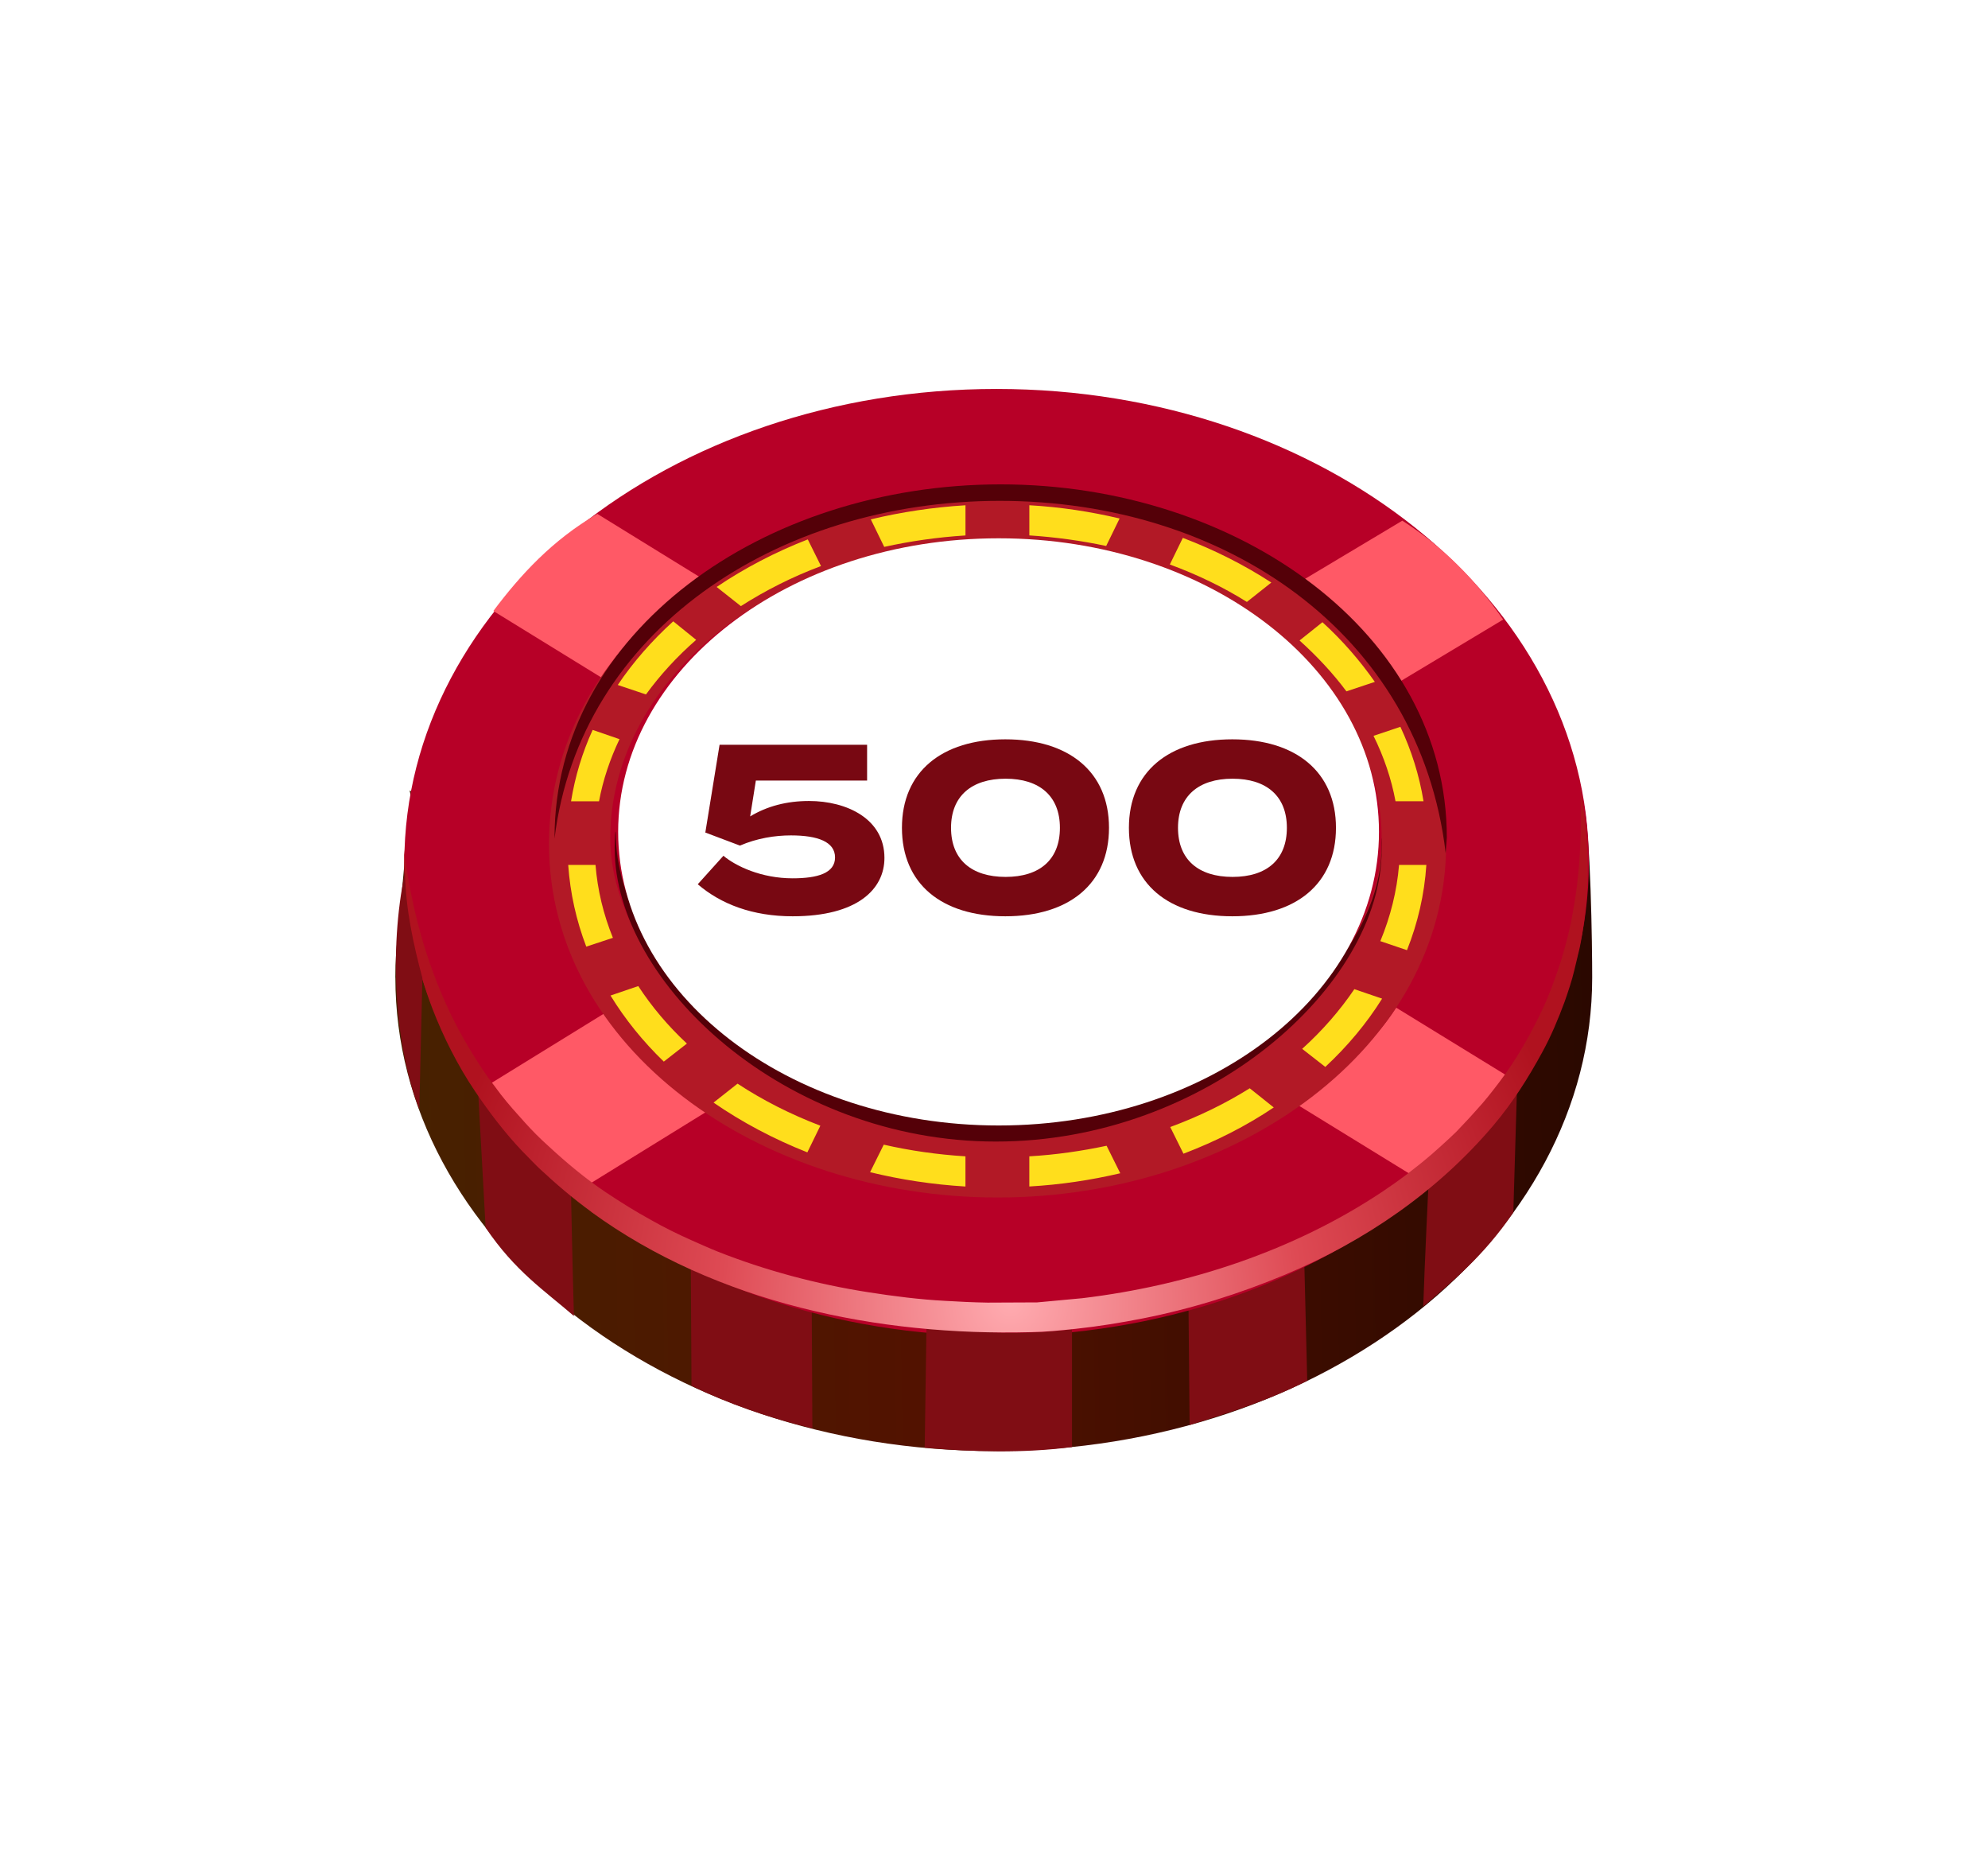<svg width="72" height="67" viewBox="0 0 72 67" fill="none" xmlns="http://www.w3.org/2000/svg">
<g filter="url(#filter0_d_4471_31547)">
<path fill-rule="evenodd" clip-rule="evenodd" d="M14.317 33.395C14.317 32.804 14.358 32.222 14.429 31.648L14.868 26.871C14.868 26.497 14.708 26.664 15.043 26.664H16.057C19.366 20.539 27.054 16.248 35.995 16.248C44.936 16.248 52.616 20.539 55.926 26.664H56.652C56.995 26.664 57.266 26.967 57.266 27.334L57.343 27.046C57.615 28.115 57.665 32.271 57.665 33.396C57.665 42.862 47.959 50.542 35.996 50.542C24.033 50.542 14.319 42.862 14.319 33.396L14.317 33.395Z" fill="url(#paint0_linear_4471_31547)"/>
<path fill-rule="evenodd" clip-rule="evenodd" d="M25.02 43.922L25.044 48.181C26.376 48.827 27.827 49.338 29.422 49.72L29.399 45.397C27.827 45.142 26.4 44.583 25.02 43.922Z" fill="#800D14"/>
<path fill-rule="evenodd" clip-rule="evenodd" d="M43.044 45.294L43.085 49.6C44.424 49.178 45.868 48.747 47.344 47.997L47.24 43.778C45.876 44.505 44.472 44.887 43.044 45.294Z" fill="#800D14"/>
<path fill-rule="evenodd" clip-rule="evenodd" d="M36.09 12.084C47.934 12.084 57.544 19.772 57.544 29.231C57.544 38.69 47.934 46.378 36.09 46.378C24.246 46.378 14.644 38.698 14.644 29.231C14.644 19.764 24.254 12.084 36.09 12.084Z" fill="#B70027"/>
<path fill-rule="evenodd" clip-rule="evenodd" d="M17.372 37.478L22.029 34.607C22.954 35.978 24.182 37.199 25.658 38.211L20.841 41.186C19.541 40.636 17.643 38.155 17.372 37.477V37.478ZM46.681 19.31L50.788 16.854C52.239 17.778 53.443 18.991 54.44 20.435L50.229 22.963C49.272 21.647 48.092 20.379 46.681 19.31Z" fill="#FF5966"/>
<path fill-rule="evenodd" clip-rule="evenodd" d="M51.762 40.939L46.937 37.972C48.34 36.951 49.688 35.851 50.566 34.488L55.072 37.255C54.083 38.882 53.062 40.007 51.762 40.939ZM22.038 22.692L17.867 20.124C18.856 18.808 19.997 17.564 21.632 16.607L25.667 19.095C24.2 20.1 22.964 21.32 22.038 22.692Z" fill="#FF5966"/>
<path fill-rule="evenodd" clip-rule="evenodd" d="M19.884 28.562C19.884 21.145 27.468 15.769 36.129 15.769C44.79 15.769 52.375 21.176 52.375 28.562C52.375 35.947 44.782 41.362 36.129 41.362C27.476 41.362 19.884 35.947 19.884 28.562ZM50.039 28.41C50.087 22.748 43.826 17.564 36.082 17.564C28.338 17.564 22.11 22.469 22.102 28.346C22.102 33.236 28.243 38.97 35.987 38.97C43.731 38.97 50.04 33.339 50.04 28.41H50.039Z" fill="#B21926"/>
<path fill-rule="evenodd" clip-rule="evenodd" d="M31.512 40.445L32.007 39.448C32.948 39.663 33.937 39.807 34.966 39.871V40.964C33.777 40.892 32.621 40.716 31.512 40.445ZM37.279 40.964V39.871C38.244 39.815 39.176 39.679 40.078 39.488L40.573 40.484C39.512 40.732 38.412 40.899 37.279 40.963V40.964ZM42.862 39.776L42.383 38.81C43.42 38.427 44.385 37.957 45.262 37.407L46.132 38.101C45.136 38.771 44.035 39.329 42.862 39.776H42.862ZM25.843 37.925L26.712 37.239C27.621 37.837 28.627 38.348 29.711 38.762L29.24 39.727C28.012 39.241 26.872 38.635 25.843 37.925ZM47.998 36.633L47.161 35.979C47.895 35.317 48.525 34.592 49.051 33.818L50.056 34.161C49.498 35.054 48.804 35.884 47.998 36.634V36.633ZM22.11 34.049L23.116 33.706C23.602 34.448 24.192 35.15 24.878 35.788L24.041 36.441C23.291 35.715 22.638 34.91 22.111 34.048L22.11 34.049ZM50.957 32.406L49.992 32.079C50.359 31.193 50.591 30.269 50.67 29.319H51.659C51.587 30.396 51.348 31.424 50.957 32.406ZM20.579 29.319H21.568C21.64 30.228 21.855 31.114 22.198 31.959L21.233 32.278C20.874 31.337 20.651 30.348 20.579 29.319ZM21.465 24.43L22.437 24.765C22.095 25.483 21.839 26.241 21.695 27.015H20.682C20.826 26.122 21.089 25.252 21.464 24.431L21.465 24.43ZM49.745 24.645L50.718 24.318C51.117 25.171 51.404 26.073 51.556 27.014H50.542C50.391 26.2 50.12 25.403 49.745 24.645H49.745ZM23.395 23.146L22.374 22.803C22.932 21.974 23.61 21.2 24.383 20.498L25.213 21.169C24.519 21.775 23.913 22.436 23.395 23.147V23.146ZM47.066 21.192L47.895 20.53C48.621 21.192 49.251 21.918 49.793 22.691L48.764 23.034C48.277 22.38 47.703 21.766 47.065 21.191L47.066 21.192ZM26.832 19.948L25.955 19.254C26.96 18.576 28.068 17.994 29.256 17.532L29.735 18.497C28.691 18.888 27.718 19.382 26.832 19.948ZM42.368 18.441L42.839 17.476C43.987 17.914 45.064 18.456 46.044 19.094L45.159 19.796C44.306 19.261 43.365 18.807 42.368 18.44V18.441ZM32.024 17.803L31.538 16.806C32.638 16.543 33.787 16.368 34.967 16.296V17.389C33.946 17.453 32.965 17.596 32.024 17.803V17.803ZM37.28 17.388V16.295C38.404 16.359 39.497 16.526 40.549 16.774L40.063 17.77C39.169 17.579 38.237 17.451 37.28 17.387V17.388Z" fill="#FFDE1C"/>
<path fill-rule="evenodd" clip-rule="evenodd" d="M51.745 40.74C51.745 40.66 51.594 43.802 51.546 45.309C52.614 44.385 53.739 43.483 54.808 41.904L54.951 37.087C53.843 38.945 52.854 39.895 51.745 40.74Z" fill="#800D14"/>
<path fill-rule="evenodd" clip-rule="evenodd" d="M20.674 40.9C20.674 40.828 20.738 44.146 20.786 45.653C19.717 44.728 18.656 44.035 17.588 42.455L17.301 37.239C18.409 39.097 19.558 40.054 20.674 40.9H20.674Z" fill="#800D14"/>
<path fill-rule="evenodd" clip-rule="evenodd" d="M33.554 46.092L33.49 50.422C35.228 50.574 37.023 50.63 38.825 50.399V46.132C37.054 46.363 35.316 46.235 33.554 46.092Z" fill="#800D14"/>
<path fill-rule="evenodd" clip-rule="evenodd" d="M21.415 41.881C20.737 41.386 20.131 40.867 19.517 40.294C19.31 40.094 19.111 39.879 18.903 39.671C18.273 39.009 17.707 38.26 17.196 37.502C16.582 36.593 16.047 35.532 15.657 34.512C15.139 33.148 14.812 31.729 14.684 30.277C14.644 29.767 14.636 29.281 14.636 28.778C14.884 30.82 15.418 32.822 16.303 34.679C16.686 35.477 17.156 36.266 17.659 36.992C17.818 37.208 17.978 37.415 18.138 37.63C18.409 37.981 18.712 38.316 19.007 38.643C19.271 38.938 19.566 39.234 19.86 39.496C20.506 40.095 21.192 40.669 21.926 41.163C22.476 41.53 23.011 41.865 23.593 42.184C24.056 42.447 24.558 42.694 25.044 42.91C25.355 43.046 25.666 43.189 25.986 43.317C27.716 44.003 29.598 44.505 31.449 44.792C32.366 44.936 33.307 45.056 34.232 45.104C34.751 45.135 35.253 45.16 35.771 45.168L37.565 45.16L39.2 45.008C43.045 44.545 46.865 43.286 50.071 41.148C50.693 40.733 51.291 40.279 51.857 39.792C52.08 39.6 52.295 39.401 52.511 39.202C52.662 39.066 52.821 38.907 52.957 38.755C53.141 38.564 53.316 38.372 53.492 38.173C53.779 37.863 54.034 37.536 54.289 37.2C54.911 36.387 55.422 35.478 55.861 34.553C56.14 33.962 56.355 33.349 56.555 32.727C56.642 32.448 56.706 32.169 56.786 31.89C56.849 31.634 56.905 31.363 56.953 31.1C57.032 30.638 57.112 30.176 57.152 29.705C57.232 28.924 57.264 28.142 57.248 27.352C57.24 27.057 57.24 26.77 57.216 26.475C57.272 26.73 57.312 27.001 57.352 27.264C57.479 28.253 57.535 29.218 57.479 30.223C57.439 30.925 57.352 31.651 57.208 32.337C57.144 32.608 57.081 32.863 57.017 33.135C56.929 33.509 56.794 33.908 56.666 34.275C56.435 34.898 56.179 35.512 55.86 36.094C55.35 37.035 54.783 37.928 54.089 38.749C52.056 41.15 49.432 42.944 46.545 44.156C44.886 44.85 43.179 45.384 41.417 45.735C40.603 45.895 39.782 46.03 38.952 46.118C38.41 46.174 37.875 46.23 37.334 46.238C31.814 46.382 25.945 45.186 21.414 41.884L21.415 41.881Z" fill="url(#paint1_radial_4471_31547)"/>
<path fill-rule="evenodd" clip-rule="evenodd" d="M22.261 28.713C22.261 28.346 22.285 27.979 22.301 28.155C22.301 32.996 28.394 38.73 36.099 38.73C43.803 38.73 50.071 33.099 50.032 28.681C50.024 28.067 50.048 28.417 50.04 28.776C50.04 33.697 43.707 39.336 36.067 39.336C28.427 39.336 22.262 33.601 22.262 28.712L22.261 28.713ZM36.21 16.136C28.139 16.136 21.001 20.857 20.084 28.362V28.331C20.084 20.905 27.628 15.539 36.242 15.539C44.855 15.539 52.4 20.945 52.4 28.331L52.359 28.897C51.418 20.89 44.321 16.136 36.209 16.136H36.21Z" fill="#540008"/>
<path fill-rule="evenodd" clip-rule="evenodd" d="M36.169 17.492C43.778 17.492 49.943 22.253 49.943 28.123C49.943 33.993 43.778 38.754 36.169 38.754C28.561 38.754 22.388 33.985 22.388 28.123C22.388 22.261 28.56 17.492 36.169 17.492Z" fill="white"/>
<path fill-rule="evenodd" clip-rule="evenodd" d="M15.298 33.41L15.186 38.172C14.309 35.915 14.07 32.422 14.667 29.591C14.691 30.914 14.97 32.191 15.297 33.41H15.298Z" fill="#800D14"/>
<path d="M28.706 29.804C29.616 29.804 30.243 29.615 30.243 29.048C30.243 28.481 29.616 28.25 28.646 28.25C28.062 28.25 27.418 28.353 26.799 28.619L25.545 28.146L26.061 24.968H31.404V26.265H27.375L27.169 27.562C27.779 27.193 28.492 27.004 29.3 27.004C30.665 27.004 32.032 27.648 32.032 29.066C32.032 30.199 31.052 31.179 28.707 31.179C27.256 31.179 26.113 30.74 25.271 30.019L26.2 28.988C26.654 29.366 27.574 29.804 28.707 29.804H28.706Z" fill="#780812"/>
<path d="M32.666 27.975C32.666 25.948 34.109 24.771 36.411 24.771C38.713 24.771 40.165 25.948 40.165 27.975C40.165 30.002 38.722 31.179 36.411 31.179C34.1 31.179 32.666 30.002 32.666 27.975ZM38.387 27.975C38.387 26.824 37.648 26.197 36.42 26.197C35.191 26.197 34.444 26.824 34.444 27.975C34.444 29.126 35.183 29.753 36.42 29.753C37.657 29.753 38.387 29.126 38.387 27.975Z" fill="#780812"/>
<path d="M40.886 27.975C40.886 25.948 42.329 24.771 44.631 24.771C46.934 24.771 48.385 25.948 48.385 27.975C48.385 30.002 46.942 31.179 44.631 31.179C42.32 31.179 40.886 30.002 40.886 27.975ZM46.607 27.975C46.607 26.824 45.868 26.197 44.64 26.197C43.412 26.197 42.664 26.824 42.664 27.975C42.664 29.126 43.403 29.753 44.64 29.753C45.877 29.753 46.607 29.126 46.607 27.975Z" fill="#780812"/>
</g>
<defs>
<filter id="filter0_d_4471_31547" x="0.317" y="0.084" width="71.348" height="66.47" filterUnits="userSpaceOnUse" color-interpolation-filters="sRGB">
<feFlood flood-opacity="0" result="BackgroundImageFix"/>
<feColorMatrix in="SourceAlpha" type="matrix" values="0 0 0 0 0 0 0 0 0 0 0 0 0 0 0 0 0 0 127 0" result="hardAlpha"/>
<feOffset dy="2"/>
<feGaussianBlur stdDeviation="7"/>
<feComposite in2="hardAlpha" operator="out"/>
<feColorMatrix type="matrix" values="0 0 0 0 1 0 0 0 0 0 0 0 0 0 0 0 0 0 0.4 0"/>
<feBlend mode="normal" in2="BackgroundImageFix" result="effect1_dropShadow_4471_31547"/>
<feBlend mode="normal" in="SourceGraphic" in2="effect1_dropShadow_4471_31547" result="shape"/>
</filter>
<linearGradient id="paint0_linear_4471_31547" x1="11.308" y1="33.787" x2="58.528" y2="33.036" gradientUnits="userSpaceOnUse">
<stop stop-color="#452400"/>
<stop offset="0.46" stop-color="#521200"/>
<stop offset="1" stop-color="#290800"/>
</linearGradient>
<radialGradient id="paint1_radial_4471_31547" cx="0" cy="0" r="1" gradientUnits="userSpaceOnUse" gradientTransform="translate(36.584 45.166) scale(20.963 20.963)">
<stop stop-color="#FFABB0"/>
<stop offset="0.5" stop-color="#DE4A54"/>
<stop offset="1" stop-color="#B0121F"/>
</radialGradient>
</defs>
</svg>

